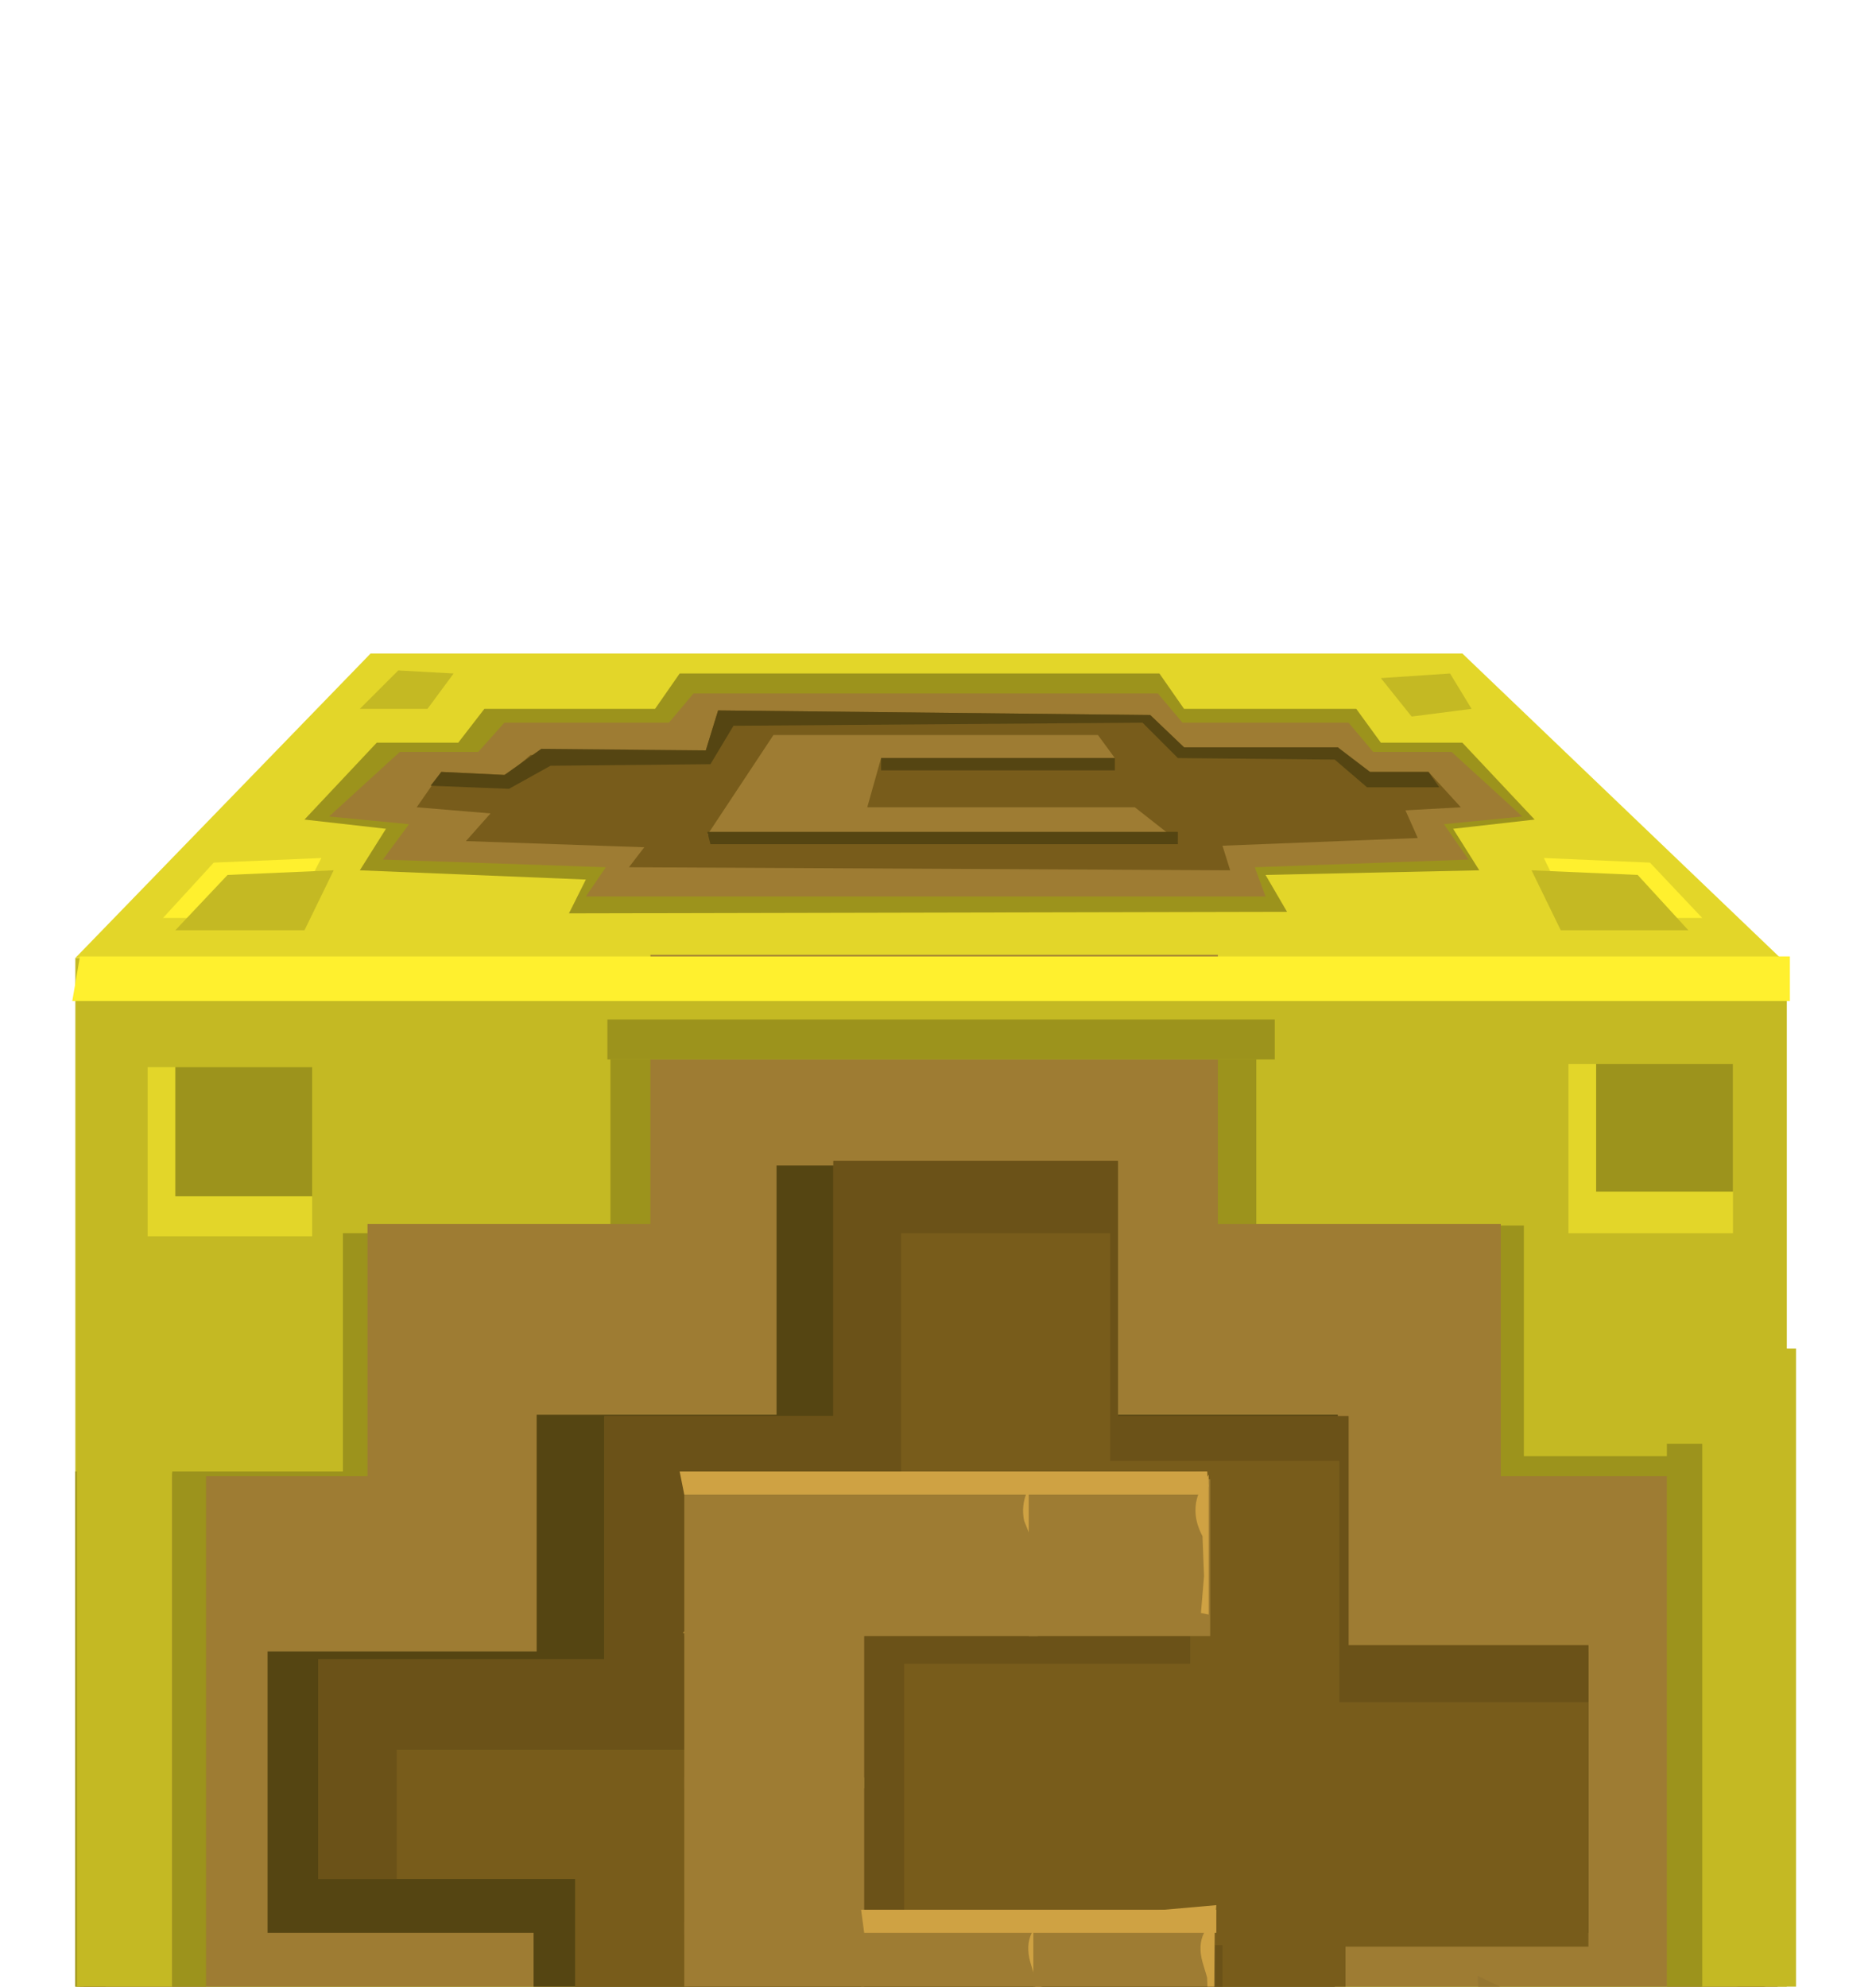 <?xml version="1.0" encoding="UTF-8" standalone="no"?>
<svg xmlns:xlink="http://www.w3.org/1999/xlink" height="64.6px" width="61.0px" xmlns="http://www.w3.org/2000/svg">
  <g transform="matrix(1.0, 0.0, 0.0, 1.0, 0.0, 0.0)">
    <use height="4.15" transform="matrix(1.0, 0.0, 0.0, 1.0, -1.65, 81.65)" width="62.55" xlink:href="#sprite0"/>
    <use height="63.5" transform="matrix(1.0, 0.0, 0.0, 1.0, 2.35, 21.25)" width="56.05" xlink:href="#shape1"/>
    <use height="0.0" id="price_tag_pt" transform="matrix(1.0, 0.0, 0.0, 1.0, 30.5, 87.95)" width="0.0" xlink:href="#sprite1"/>
  </g>
  <defs>
    <g id="sprite0" transform="matrix(1.0, 0.0, 0.0, 1.0, -36.0, -36.0)">
      <use height="4.15" transform="matrix(1.0, 0.0, 0.0, 1.0, 36.0, 36.0)" width="62.55" xlink:href="#shape0"/>
    </g>
    <g id="shape0" transform="matrix(1.0, 0.0, 0.0, 1.0, -36.0, -36.0)">
      <path d="M95.5 36.0 L98.55 40.15 36.0 39.9 39.7 36.0 95.5 36.0" fill="#000000" fill-rule="evenodd" stroke="none"/>
    </g>
    <g id="shape1" transform="matrix(1.0, 0.0, 0.0, 1.0, -2.35, -21.25)">
      <path d="M58.1 84.7 L2.45 84.7 2.45 31.15 58.1 31.15 58.1 84.7" fill="#c4b923" fill-rule="evenodd" stroke="none"/>
      <path d="M40.85 33.35 L40.85 39.85 49.55 39.85 49.55 47.35 56.9 47.35 57.45 68.05 50.1 67.75 50.1 76.05 41.65 76.05 41.65 83.05 17.95 83.05 17.95 76.55 10.6 76.55 10.6 68.3 2.45 68.3 2.45 47.85 11.15 47.85 11.15 40.1 19.85 40.1 19.85 33.35 40.85 33.35" fill="#9c931c" fill-rule="evenodd" stroke="none"/>
      <path d="M58.1 31.35 L2.45 31.15 12.05 21.25 47.55 21.25 58.1 31.35" fill="#e3d629" fill-rule="evenodd" stroke="none"/>
      <path d="M48.8 48.0 L57.8 48.0 57.8 66.2 48.65 66.2 48.65 74.9 39.45 74.9 39.45 83.6 21.0 83.6 21.0 74.9 11.8 74.9 11.8 66.2 2.6 66.2 2.6 48.0 11.95 48.0 11.95 39.8 21.15 39.8 21.15 31.05 39.6 31.05 39.6 39.8 48.8 39.8 48.8 48.0" fill="#9e7c33" fill-rule="evenodd" stroke="none"/>
      <path d="M39.35 83.6 L21.0 83.6 20.95 82.0 22.2 82.4 25.1 82.7 28.1 82.25 30.85 82.1 36.15 82.55 Q37.6 82.55 39.35 81.55 L39.35 83.6" fill="#967631" fill-rule="evenodd" stroke="none"/>
      <path d="M2.75 64.25 L3.65 64.7 5.8 65.1 12.7 64.95 12.7 68.2 11.8 71.0 11.8 66.55 2.6 66.55 2.75 64.25" fill="#967631" fill-rule="evenodd" stroke="none"/>
      <path d="M21.15 74.9 L11.8 74.9 11.95 73.6 13.75 73.8 16.85 73.9 20.8 73.75 21.45 71.75 21.65 73.15 Q21.9 74.55 22.2 74.55 L23.75 74.85 22.75 75.45 Q21.75 76.05 21.75 76.35 L21.15 80.05 21.15 74.9" fill="#967631" fill-rule="evenodd" stroke="none"/>
      <path d="M39.4 74.9 L39.05 78.05 36.75 74.7 38.6 74.7 39.05 72.7 39.8 73.35 Q40.6 73.95 41.1 73.75 L43.6 73.65 46.4 73.75 Q47.65 73.75 48.55 72.1 L48.25 74.9 39.4 74.9" fill="#967631" fill-rule="evenodd" stroke="none"/>
      <path d="M48.2 68.25 L48.05 64.25 49.3 64.85 Q50.8 65.45 51.75 65.35 L57.4 64.45 57.4 66.2 49.0 65.95 48.2 68.25" fill="#967631" fill-rule="evenodd" stroke="none"/>
      <path d="M43.5 53.7 L51.65 53.7 51.65 62.85 43.4 62.85 43.4 70.95 35.6 70.95 35.6 77.7 25.15 77.7 25.15 70.95 17.35 70.95 17.35 62.85 8.7 62.85 8.7 53.7 17.45 53.7 17.45 46.0 25.25 46.0 25.25 37.9 35.7 37.9 35.7 46.0 43.5 46.0 43.5 53.7" fill="#554512" fill-rule="evenodd" stroke="none"/>
      <path d="M43.85 53.5 L51.65 53.5 51.65 63.3 43.75 63.3 43.75 69.4 36.25 69.4 36.25 75.95 26.2 75.95 26.2 69.4 18.7 69.4 18.7 61.1 10.35 61.1 10.35 53.95 19.65 53.95 19.65 46.05 27.1 46.05 27.1 37.75 36.35 37.75 36.35 46.05 43.85 46.05 43.85 53.5" fill="#785c1b" fill-rule="evenodd" stroke="none"/>
      <path d="M38.7 54.1 L29.4 54.1 29.4 63.25 39.75 63.25 39.75 68.5 22.4 68.5 22.4 50.6 38.7 53.2 38.7 54.1" fill="#6b5218" fill-rule="evenodd" stroke="none"/>
      <path d="M43.85 46.05 L43.85 53.5 51.65 53.5 51.65 55.35 43.55 55.35 43.55 47.5 36.1 47.5 36.1 40.1 29.3 40.1 29.3 49.45 22.55 49.45 22.55 56.9 12.9 56.9 12.9 61.1 10.35 61.1 10.35 53.95 19.65 53.95 19.65 46.05 27.1 46.05 27.1 37.75 36.35 37.75 36.35 46.05 43.85 46.05" fill="#6b5218" fill-rule="evenodd" stroke="none"/>
      <path d="M28.1 67.6 L22.25 67.6 22.25 62.5 28.1 62.5 28.1 67.6" fill="#9e7c33" fill-rule="evenodd" stroke="none"/>
      <path d="M28.1 62.9 L22.25 62.9 22.25 57.8 28.1 57.8 28.1 62.9" fill="#9e7c33" fill-rule="evenodd" stroke="none"/>
      <path d="M28.1 53.05 L28.1 58.15 22.25 58.15 22.25 53.05 28.1 53.05" fill="#9e7c33" fill-rule="evenodd" stroke="none"/>
      <path d="M22.2 53.1 L24.2 51.35 30.1 51.35 28.15 53.1 22.2 53.1" fill="#cfa243" fill-rule="evenodd" stroke="none"/>
      <path d="M28.1 53.2 L22.25 53.2 22.25 48.1 28.1 48.1 28.1 53.2" fill="#9e7c33" fill-rule="evenodd" stroke="none"/>
      <path d="M28.1 48.35 L25.45 48.2 23.5 48.35 22.4 48.35 22.45 48.15 28.9 48.05 28.1 48.35" fill="#cfa243" fill-rule="evenodd" stroke="none"/>
      <path d="M33.75 53.2 L27.85 53.2 27.85 48.1 33.75 48.1 33.75 53.2" fill="#9e7c33" fill-rule="evenodd" stroke="none"/>
      <path d="M34.0 48.05 L33.7 48.35 31.05 48.2 29.15 48.35 28.05 48.35 28.1 48.15 34.0 48.05" fill="#cfa243" fill-rule="evenodd" stroke="none"/>
      <path d="M33.7 47.95 L33.7 52.5 33.45 52.45 33.55 51.25 33.5 49.95 33.3 49.45 Q33.2 48.95 33.4 48.5 L33.7 47.95" fill="#cfa243" fill-rule="evenodd" stroke="none"/>
      <path d="M39.35 53.2 L33.45 53.2 33.45 48.1 39.35 48.1 39.35 53.2" fill="#9e7c33" fill-rule="evenodd" stroke="none"/>
      <path d="M39.3 48.35 L36.65 48.2 34.75 48.35 33.65 48.35 33.7 48.15 39.25 47.85 39.3 48.35" fill="#cfa243" fill-rule="evenodd" stroke="none"/>
      <path d="M39.3 47.95 L39.3 52.5 39.05 52.45 39.15 51.25 39.1 49.95 Q38.7 49.2 39.0 48.5 L39.3 47.95" fill="#cfa243" fill-rule="evenodd" stroke="none"/>
      <path d="M33.9 67.55 L28.0 67.55 28.0 62.45 33.9 62.45 33.9 67.55" fill="#9e7c33" fill-rule="evenodd" stroke="none"/>
      <path d="M33.85 62.25 L33.85 66.8 33.6 66.8 33.7 65.6 33.65 64.3 33.5 63.8 Q33.35 63.25 33.55 62.85 L33.85 62.25" fill="#cfa243" fill-rule="evenodd" stroke="none"/>
      <path d="M39.5 67.55 L33.6 67.55 33.6 62.45 39.5 62.45 39.5 67.55" fill="#9e7c33" fill-rule="evenodd" stroke="none"/>
      <path d="M33.85 62.45 L39.55 61.95 39.5 62.7 38.3 62.65 36.8 62.5 34.9 62.7 33.8 62.7 33.85 62.45" fill="#cfa243" fill-rule="evenodd" stroke="none"/>
      <path d="M39.5 62.25 L39.45 66.8 39.2 66.8 39.3 65.6 39.25 64.3 39.1 63.8 Q38.95 63.25 39.15 62.85 L39.5 62.25" fill="#cfa243" fill-rule="evenodd" stroke="none"/>
      <path d="M39.55 62.85 L28.1 62.85 28.0 62.1 39.55 62.1 39.55 62.85" fill="#cfa243" fill-rule="evenodd" stroke="none"/>
      <path d="M39.25 48.6 L22.25 48.6 22.1 47.85 39.25 47.85 39.25 48.6" fill="#cfa243" fill-rule="evenodd" stroke="none"/>
      <path d="M10.15 40.2 L4.8 40.2 4.8 34.7 10.15 34.7 10.15 40.2" fill="#e3d629" fill-rule="evenodd" stroke="none"/>
      <path d="M10.15 38.9 L5.7 38.9 5.7 34.7 10.15 34.7 10.15 38.9" fill="#9c931c" fill-rule="evenodd" stroke="none"/>
      <path d="M56.35 40.1 L51.0 40.1 51.0 34.6 56.35 34.6 56.35 40.1" fill="#e3d629" fill-rule="evenodd" stroke="none"/>
      <path d="M56.35 38.75 L51.9 38.75 51.9 34.6 56.35 34.6 56.35 38.75" fill="#9c931c" fill-rule="evenodd" stroke="none"/>
      <path d="M55.65 83.6 L50.3 83.6 50.3 78.1 55.65 78.1 55.65 83.6" fill="#e3d629" fill-rule="evenodd" stroke="none"/>
      <path d="M55.65 82.25 L51.2 82.25 51.2 78.1 55.65 78.1 55.65 82.25" fill="#9c931c" fill-rule="evenodd" stroke="none"/>
      <path d="M10.3 83.6 L4.95 83.6 4.95 78.05 10.3 78.05 10.3 83.6" fill="#e3d629" fill-rule="evenodd" stroke="none"/>
      <path d="M10.3 82.25 L5.85 82.25 5.85 78.05 10.3 78.05 10.3 82.25" fill="#9c931c" fill-rule="evenodd" stroke="none"/>
      <path d="M45.35 84.75 L17.25 84.75 17.25 81.65 45.35 81.65 45.35 84.75" fill="#c4b923" fill-rule="evenodd" stroke="none"/>
      <path d="M43.95 34.45 L15.85 34.45 15.85 31.35 43.95 31.35 43.95 34.45" fill="#c4b923" fill-rule="evenodd" stroke="none"/>
      <path d="M5.6 44.15 L5.6 72.2 2.5 72.2 2.5 44.15 5.6 44.15" fill="#c4b923" fill-rule="evenodd" stroke="none"/>
      <path d="M58.4 43.85 L58.4 71.95 55.3 71.95 55.3 43.85 58.4 43.85" fill="#c4b923" fill-rule="evenodd" stroke="none"/>
      <path d="M41.45 34.45 L19.75 34.45 19.75 33.15 41.45 33.15 41.45 34.45" fill="#9c931c" fill-rule="evenodd" stroke="none"/>
      <path d="M6.7 47.9 L6.7 68.75 5.6 68.75 5.6 47.9 6.7 47.9" fill="#9c931c" fill-rule="evenodd" stroke="none"/>
      <path d="M55.35 46.95 L55.35 67.8 54.2 67.8 54.2 46.95 55.35 46.95" fill="#9c931c" fill-rule="evenodd" stroke="none"/>
      <path d="M42.25 82.4 L18.35 82.4 18.35 81.25 42.25 81.25 42.25 82.4" fill="#9c931c" fill-rule="evenodd" stroke="none"/>
      <path d="M55.15 70.15 L51.25 70.15 51.25 78.85 43.1 78.85 43.1 83.3 17.25 83.3 17.25 79.25 10.1 79.25 10.1 70.15 5.5 70.15 5.6 68.75 10.6 68.75 10.6 77.55 18.1 77.55 18.1 82.4 42.25 82.4 42.25 77.65 50.7 77.65 50.7 68.75 55.15 68.75 55.15 70.15" fill="#e3d629" fill-rule="evenodd" stroke="none"/>
      <path d="M58.2 32.55 L2.35 32.55 2.6 31.1 58.2 31.1 58.2 32.55" fill="#fff02e" fill-rule="evenodd" stroke="none"/>
      <path d="M41.15 28.45 L41.85 29.65 18.5 29.7 19.05 28.6 11.7 28.3 12.55 26.95 9.9 26.65 12.25 24.15 14.9 24.15 15.75 23.05 21.3 23.05 22.1 21.9 37.7 21.9 38.5 23.05 44.1 23.05 44.9 24.15 47.55 24.15 49.9 26.65 47.25 26.95 48.1 28.3 41.15 28.45" fill="#9c931c" fill-rule="evenodd" stroke="none"/>
      <path d="M40.8 28.2 L41.15 29.15 19.05 29.15 19.7 28.2 12.45 27.95 13.3 26.8 10.7 26.55 13.0 24.45 15.55 24.45 16.4 23.5 21.75 23.5 22.55 22.55 37.65 22.55 38.45 23.5 43.85 23.5 44.65 24.45 47.2 24.45 49.5 26.55 46.95 26.8 47.75 27.95 40.8 28.2" fill="#9e7c33" fill-rule="evenodd" stroke="none"/>
      <path d="M6.95 28.05 L10.45 27.9 9.45 29.85 5.3 29.85 6.95 28.05" fill="#fff02e" fill-rule="evenodd" stroke="none"/>
      <path d="M7.4 28.45 L10.85 28.3 9.9 30.25 5.7 30.25 7.4 28.45" fill="#c4b923" fill-rule="evenodd" stroke="none"/>
      <path d="M53.65 28.05 L55.35 29.85 51.15 29.85 50.2 27.9 53.65 28.05" fill="#fff02e" fill-rule="evenodd" stroke="none"/>
      <path d="M53.25 28.45 L54.9 30.25 50.75 30.25 49.8 28.3 53.25 28.45" fill="#c4b923" fill-rule="evenodd" stroke="none"/>
      <path d="M12.95 21.8 L14.75 21.9 13.9 23.05 11.7 23.05 12.95 21.8" fill="#c4b923" fill-rule="evenodd" stroke="none"/>
      <path d="M44.9 22.05 L47.15 21.9 47.85 23.05 45.9 23.3 44.9 22.05" fill="#c4b923" fill-rule="evenodd" stroke="none"/>
      <path d="M37.4 23.25 L38.5 24.3 43.5 24.3 44.3 25.1 46.45 25.1 47.5 26.25 45.7 26.35 46.1 27.25 39.75 27.5 40.0 28.3 20.45 28.2 20.95 27.55 15.15 27.35 15.95 26.45 13.55 26.25 14.35 25.1 16.5 25.2 17.25 24.55 22.95 24.4 23.35 23.1 37.4 23.25" fill="#785c1b" fill-rule="evenodd" stroke="none"/>
      <path d="M38.5 24.3 L43.5 24.3 44.55 25.1 46.45 25.1 46.8 25.6 44.45 25.6 43.4 24.7 38.3 24.65 37.15 23.5 23.85 23.6 23.1 24.85 17.9 24.9 16.55 25.65 14.0 25.55 14.35 25.1 16.4 25.2 17.6 24.35 22.95 24.4 23.35 23.1 37.4 23.25 38.5 24.3" fill="#554512" fill-rule="evenodd" stroke="none"/>
      <path d="M38.3 27.35 L23.0 27.15 25.15 23.9 35.7 23.9 36.25 24.65 28.65 24.65 28.2 26.25 36.9 26.25 38.3 27.35" fill="#9e7c33" fill-rule="evenodd" stroke="none"/>
      <path d="M38.3 27.45 L23.1 27.45 23.0 27.05 38.3 27.05 38.3 27.45" fill="#554512" fill-rule="evenodd" stroke="none"/>
      <path d="M36.25 25.05 L28.65 25.05 28.65 24.65 36.25 24.65 36.25 25.05" fill="#554512" fill-rule="evenodd" stroke="none"/>
    </g>
  </defs>
</svg>
